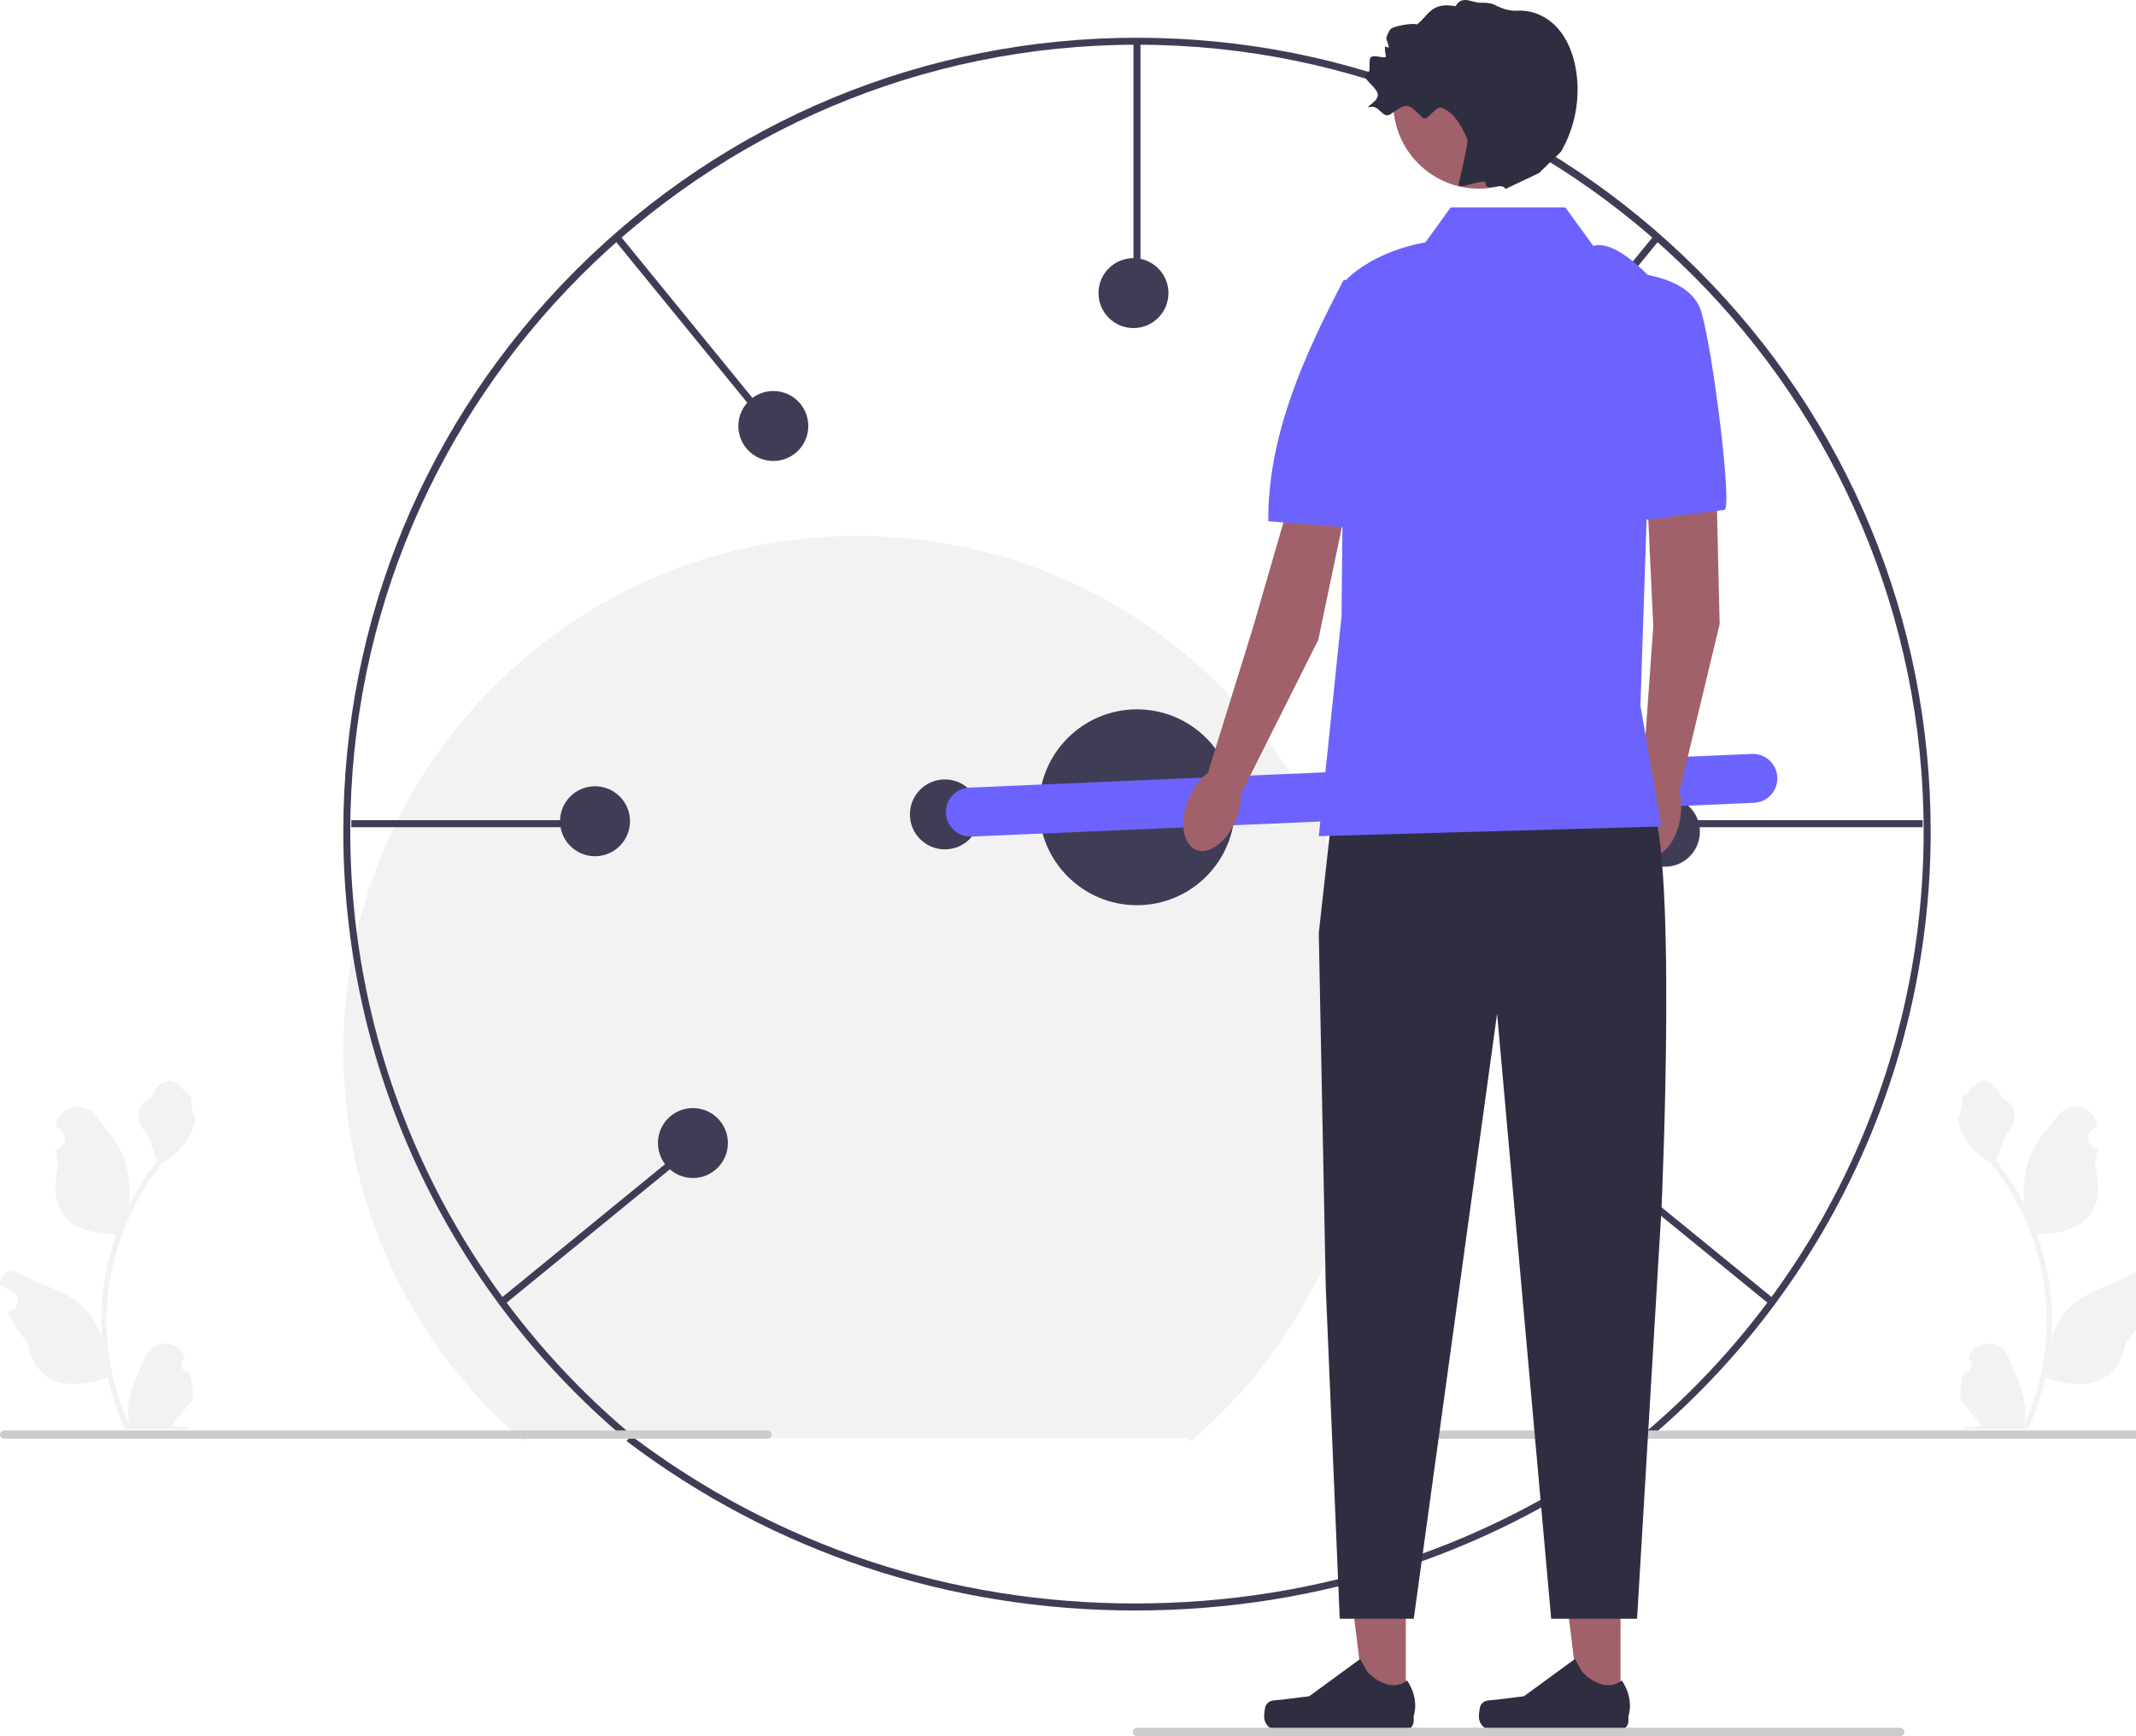<svg id="vector" xmlns="http://www.w3.org/2000/svg" width="374" height="304" viewBox="0 0 374 304"><defs><clipPath id="clip_path_0"><path d="M0,0h377v304h-377z"/></clipPath></defs><g id="g_0"><path fill="#3F3D56" d="M198.75,282.01C166.12,282.01 135.33,271.75 109.7,252.34L110.48,251.38C135.88,270.61 166.4,280.78 198.75,280.78C231.12,280.78 261.66,270.6 287.07,251.34L287.85,252.3C262.22,271.73 231.41,282.01 198.75,282.01Z" clip-path="url(#clip_path_0)"/><path fill="#F2F2F2" d="M343.78,240.41C345.05,240.49 345.75,238.92 344.79,238L344.69,237.62C344.71,237.59 344.72,237.56 344.73,237.53C346.01,234.48 350.35,234.5 351.61,237.55C352.74,240.27 354.17,242.98 354.53,245.85C354.68,247.12 354.61,248.41 354.33,249.65C356.97,243.89 358.36,237.59 358.36,231.26C358.36,229.67 358.27,228.08 358.09,226.5C357.95,225.2 357.74,223.91 357.48,222.63C356.07,215.72 353.02,209.15 348.61,203.65C346.49,202.49 344.72,200.68 343.65,198.51C343.27,197.72 342.97,196.88 342.83,196.02C343.07,196.05 343.73,192.38 343.55,192.15C343.89,191.64 344.49,191.39 344.86,190.89C346.68,188.42 349.2,188.85 350.51,192.21C353.32,193.63 353.35,195.98 351.62,198.24C350.53,199.68 350.38,201.62 349.42,203.16C349.52,203.29 349.62,203.41 349.72,203.54C351.53,205.86 353.1,208.36 354.42,210.99C354.05,208.07 354.6,204.55 355.54,202.29C356.61,199.7 358.61,197.53 360.38,195.29C362.5,192.61 366.85,193.78 367.23,197.18C367.23,197.21 367.23,197.25 367.24,197.28C366.98,197.43 366.72,197.59 366.47,197.75C365.04,198.7 365.53,200.92 367.23,201.18L367.27,201.19C367.17,202.13 367.01,203.07 366.77,203.99C369.04,212.76 364.14,215.96 357.16,216.1C357.01,216.18 356.86,216.26 356.7,216.33C357.41,218.33 357.97,220.37 358.39,222.45C358.77,224.28 359.03,226.13 359.18,227.99C359.36,230.33 359.34,232.69 359.14,235.03L359.16,234.95C359.66,232.37 361.06,229.96 363.09,228.29C366.12,225.8 370.4,224.89 373.66,222.89C375.23,221.92 377.25,223.17 376.98,224.99L376.96,225.08C376.48,225.28 376,225.51 375.54,225.76C375.28,225.91 375.02,226.07 374.77,226.24C373.34,227.18 373.83,229.4 375.53,229.67L375.57,229.67C375.6,229.68 375.62,229.68 375.65,229.68C374.81,231.67 373.65,233.51 372.2,235.09C370.78,242.75 364.69,243.47 358.18,241.24H358.18C357.47,244.35 356.43,247.38 355.09,250.26H344.06C344.02,250.14 343.98,250.01 343.95,249.89C344.97,249.95 346,249.9 347,249.71C346.18,248.7 345.36,247.69 344.55,246.69C344.53,246.67 344.51,246.65 344.49,246.63C344.08,246.11 343.66,245.6 343.24,245.09L343.24,245.09C343.22,243.51 343.41,241.94 343.78,240.41L343.78,240.41Z"/><path fill="#F2F2F2" d="M33.24,240.41C31.98,240.49 31.28,238.92 32.24,238L32.33,237.62C32.32,237.59 32.31,237.56 32.29,237.53C31.01,234.48 26.68,234.5 25.41,237.55C24.29,240.27 22.85,242.98 22.5,245.85C22.34,247.12 22.41,248.41 22.69,249.65C20.06,243.89 18.67,237.59 18.67,231.26C18.67,229.67 18.75,228.08 18.93,226.5C19.08,225.2 19.28,223.91 19.54,222.63C20.95,215.72 24.01,209.15 28.42,203.65C30.54,202.49 32.31,200.68 33.37,198.51C33.76,197.72 34.06,196.88 34.2,196.02C33.96,196.05 33.29,192.38 33.47,192.15C33.14,191.64 32.53,191.39 32.17,190.89C30.34,188.42 27.83,188.85 26.51,192.21C23.71,193.63 23.68,195.98 25.4,198.24C26.5,199.68 26.65,201.62 27.61,203.16C27.51,203.29 27.41,203.41 27.31,203.54C25.49,205.86 23.93,208.36 22.61,210.99C22.98,208.07 22.43,204.55 21.49,202.29C20.42,199.7 18.41,197.53 16.64,195.29C14.52,192.61 10.17,193.78 9.8,197.18C9.79,197.21 9.79,197.25 9.79,197.28C10.05,197.43 10.31,197.59 10.56,197.75C11.99,198.7 11.49,200.92 9.8,201.18L9.76,201.19C9.85,202.13 10.02,203.07 10.25,203.99C7.99,212.76 12.88,215.96 19.87,216.1C20.02,216.18 20.17,216.26 20.32,216.33C19.62,218.33 19.05,220.37 18.63,222.45C18.26,224.28 18,226.13 17.85,227.99C17.67,230.33 17.68,232.69 17.88,235.03L17.87,234.95C17.37,232.37 15.97,229.96 13.93,228.29C10.91,225.8 6.63,224.89 3.36,222.89C1.79,221.92 -0.22,223.17 0.05,224.99L0.06,225.08C0.55,225.28 1.02,225.51 1.48,225.76C1.75,225.91 2,226.07 2.25,226.24C3.69,227.18 3.19,229.4 1.49,229.67L1.46,229.67C1.43,229.68 1.4,229.68 1.38,229.68C2.21,231.67 3.37,233.51 4.83,235.09C6.25,242.75 12.33,243.47 18.84,241.24H18.85C19.56,244.35 20.6,247.38 21.93,250.26H32.97C33.01,250.14 33.04,250.01 33.08,249.89C32.06,249.95 31.03,249.9 30.02,249.71C30.84,248.7 31.66,247.69 32.48,246.69C32.5,246.67 32.51,246.65 32.53,246.63C32.95,246.11 33.37,245.6 33.78,245.09L33.78,245.09C33.81,243.51 33.62,241.94 33.24,240.41L33.24,240.41Z"/><path fill="#F2F2F2" d="M92.24,251.81L91.72,252.41C71.63,235.26 60.11,210.29 60.11,183.89C60.11,159.84 69.47,137.23 86.46,120.22C103.46,103.22 126.06,93.85 150.1,93.85C174.14,93.85 196.74,103.22 213.74,120.22C230.73,137.23 240.09,159.84 240.09,183.89C240.09,210.29 228.57,235.26 208.48,252.41L207.96,251.81"/><path fill="#3F3D56" d="M289.22,251.46L288.43,250.52C319.18,224.28 336.82,186.05 336.82,145.64C336.82,69.66 275.03,7.83 199.07,7.83C123.12,7.83 61.33,69.66 61.33,145.64C61.33,186.05 78.97,224.28 109.72,250.52L108.93,251.46C77.9,224.98 60.11,186.41 60.11,145.64C60.11,108.5 74.56,73.59 100.81,47.33C127.06,21.07 161.95,6.61 199.07,6.61C236.2,6.61 271.1,21.07 297.34,47.33C323.59,73.59 338.05,108.5 338.05,145.64C338.05,186.41 320.25,224.98 289.22,251.46V251.46Z"/><path fill="#CCCCCC" d="M241.82,251.21C241.82,251.62 242.14,251.94 242.55,251.94H376.19C376.59,251.94 376.91,251.62 376.91,251.21C376.91,250.81 376.59,250.48 376.19,250.48H242.55C242.14,250.48 241.82,250.81 241.82,251.21Z"/><path fill="#3F3D56" d="M199.69,7.22H198.46V49.73H199.69V7.22Z"/><path fill="#3F3D56" d="M104,143.62H61.51V144.85H104V143.62Z"/><path fill="#3F3D56" d="M108.37,41.02L107.42,41.8L134.28,74.73L135.23,73.95L108.37,41.02Z"/><path fill="#3F3D56" d="M120.25,200.75L87.34,227.64L88.12,228.59L121.03,201.7L120.25,200.75Z"/><path fill="#3F3D56" d="M336.64,143.62H294.15V144.85H336.64V143.62Z"/><path fill="#3F3D56" d="M289.78,41.02L262.92,73.95L263.87,74.73L290.73,41.8L289.78,41.02Z"/><path fill="#3F3D56" d="M277.89,200.76L277.12,201.71L310.04,228.58L310.81,227.63L277.89,200.76Z"/><path fill="#3F3D56" d="M199.07,158.51C208.54,158.51 216.22,150.83 216.22,141.36C216.22,131.88 208.54,124.21 199.07,124.21C189.61,124.21 181.93,131.88 181.93,141.36C181.93,150.83 189.61,158.51 199.07,158.51Z"/><path fill="#3F3D56" d="M278.05,206.89C281.43,206.89 284.17,204.15 284.17,200.77C284.17,197.38 281.43,194.64 278.05,194.64C274.67,194.64 271.93,197.38 271.93,200.77C271.93,204.15 274.67,206.89 278.05,206.89Z"/><path fill="#3F3D56" d="M291.52,151.77C294.9,151.77 297.64,149.03 297.64,145.64C297.64,142.26 294.9,139.52 291.52,139.52C288.14,139.52 285.4,142.26 285.4,145.64C285.4,149.03 288.14,151.77 291.52,151.77Z"/><path fill="#3F3D56" d="M262.13,80.72C265.51,80.72 268.25,77.98 268.25,74.6C268.25,71.21 265.51,68.47 262.13,68.47C258.75,68.47 256.01,71.21 256.01,74.6C256.01,77.98 258.75,80.72 262.13,80.72Z"/><path fill="#3F3D56" d="M198.46,57.45C201.84,57.45 204.59,54.7 204.59,51.32C204.59,47.94 201.84,45.2 198.46,45.2C195.08,45.2 192.34,47.94 192.34,51.32C192.34,54.7 195.08,57.45 198.46,57.45Z"/><path fill="#3F3D56" d="M135.41,80.72C138.79,80.72 141.53,77.98 141.53,74.6C141.53,71.21 138.79,68.47 135.41,68.47C132.02,68.47 129.28,71.21 129.28,74.6C129.28,77.98 132.02,80.72 135.41,80.72Z"/><path fill="#3F3D56" d="M104.18,149.93C107.57,149.93 110.31,147.19 110.31,143.8C110.31,140.42 107.57,137.68 104.18,137.68C100.8,137.68 98.06,140.42 98.06,143.8C98.06,147.19 100.8,149.93 104.18,149.93Z"/><path fill="#3F3D56" d="M121.33,206.28C124.71,206.28 127.45,203.54 127.45,200.15C127.45,196.77 124.71,194.03 121.33,194.03C117.94,194.03 115.2,196.77 115.2,200.15C115.2,203.54 117.94,206.28 121.33,206.28Z"/><path fill="#3F3D56" d="M165.44,148.73C168.82,148.73 171.56,145.99 171.56,142.61C171.56,139.22 168.82,136.48 165.44,136.48C162.06,136.48 159.32,139.22 159.32,142.61C159.32,145.99 162.06,148.73 165.44,148.73Z"/><path fill="#6C63FF" d="M306.73,132.02L169.72,137.92C167.36,138.02 165.52,140.02 165.63,142.39L165.63,142.39C165.73,144.75 167.73,146.59 170.09,146.49L307.1,140.58C309.46,140.48 311.3,138.48 311.2,136.12C311.09,133.75 309.1,131.91 306.73,132.02Z"/><path fill="#A0616A" d="M246.15,298.72L239.01,298.72L235.61,271.17L246.15,271.17L246.15,298.72Z"/><path fill="#2F2E41" d="M221.68,298.56C221.46,298.93 221.34,300.14 221.34,300.58C221.34,301.92 222.43,303 223.77,303H245.88C246.79,303 247.53,302.26 247.53,301.35V300.43C247.53,300.43 248.63,297.66 246.37,294.25C246.37,294.25 243.57,296.92 239.39,292.73L238.16,290.5L229.23,297.03L224.28,297.64C223.2,297.77 222.24,297.62 221.68,298.56V298.56Z"/><path fill="#A0616A" d="M283.74,298.72L276.6,298.72L273.21,271.17L283.75,271.17L283.74,298.72Z"/><path fill="#2F2E41" d="M259.28,298.56C259.06,298.93 258.94,300.14 258.94,300.58C258.94,301.92 260.03,303 261.36,303H283.48C284.39,303 285.13,302.26 285.13,301.35V300.43C285.13,300.43 286.22,297.66 283.97,294.25C283.97,294.25 281.17,296.92 276.99,292.73L275.76,290.5L266.83,297.03L261.88,297.64C260.8,297.77 259.84,297.62 259.28,298.56V298.56Z"/><path fill="#A0616A" d="M300.34,76.92L301.1,109.28L294.1,138.41L287.58,136.24L289.48,109.71L287.81,73.96L300.34,76.92Z"/><path fill="#A0616A" d="M294.24,143.06C294.84,138.88 293.33,135.21 290.85,134.85C288.37,134.49 285.87,137.58 285.27,141.76C284.67,145.93 286.18,149.6 288.66,149.96C291.14,150.32 293.63,147.23 294.24,143.06Z"/><path fill="#6C63FF" d="M283.87,47.65C283.87,47.65 295.88,47.62 297.91,54.66C300.02,61.98 303.38,89.29 301.92,89.29L286.93,91.19L283.87,47.65Z"/><path fill="#A0616A" d="M237.45,80.37L230.82,112.06L217.39,138.82L211.53,135.23L219.41,109.83L229.59,74.63L237.45,80.37Z"/><path fill="#A0616A" d="M216.47,143.38C218.01,139.46 217.36,135.54 215.03,134.62C212.7,133.71 209.57,136.15 208.03,140.08C206.49,144 207.14,147.93 209.47,148.84C211.8,149.75 214.93,147.31 216.47,143.38Z"/><path fill="#6C63FF" d="M235.3,48.95C235.3,48.95 241.87,51.88 243.71,58.98C245.38,65.43 249.51,93.83 237.37,92.49L222.07,91.27C221.96,76.2 228.46,61.99 235.3,48.95Z"/><path fill="#2F2E41" d="M233.36,141.36L230.91,163.4L232.13,225.36L234.58,283.45H247.54L262.13,177.49L271.6,283.45H286.64L290.91,211.79C290.91,211.79 293.97,145.03 288.46,139.52C282.95,134.01 233.36,141.36 233.36,141.36Z"/><path fill="#6C63FF" d="M274.07,36.31H254.01L249.58,42.44C249.58,42.44 241.01,43.66 235.5,49.18L234.89,107.97L230.91,146.42L290.9,144.72L287.23,123.59L289.68,49.43C289.68,49.43 283.25,41.83 278.97,43.05L274.07,36.31Z"/><path fill="#A0616A" d="M258.95,33.04C267.24,33.04 273.96,26.32 273.96,18.03C273.96,9.74 267.24,3.01 258.95,3.01C250.66,3.01 243.95,9.74 243.95,18.03C243.95,26.32 250.66,33.04 258.95,33.04Z"/><path fill="#2F2E41" d="M271.84,4.05C270.17,2.57 267.86,1.72 265.66,1.87C264.33,1.96 263.04,1.54 261.85,0.92C261.77,0.88 261.69,0.84 261.61,0.8C260.86,0.5 260.04,0.46 259.23,0.48C257.76,0.52 256.02,-0.96 254.87,1.09C250.51,0.27 250.11,2.8 248.08,4.29C247.5,3.95 243.79,4.57 243.4,5.18C243.1,5.65 242.89,6.12 242.75,6.58C242.66,6.88 243.2,7.95 243.16,8.23C243.12,8.51 242.49,7.99 242.49,8.23C242.48,8.9 242.57,9.44 242.65,9.74C242.85,10.51 240.8,9.53 240.13,9.95C239.46,10.38 240.15,12.35 239.49,12.8C238.71,13.34 239.23,13.93 239.91,14.63C240.38,15.11 240.93,15.65 241.18,16.25C241.8,17.72 238.39,19.03 239.96,18.72C241.58,18.4 242.11,20.92 243.47,19.99C246.55,17.88 246.44,18.05 249.13,20.64C249.88,21.36 251.35,18.54 252.34,18.86C254.2,19.46 255.72,21.45 256.95,24.48C257.12,24.9 255.47,31.88 255.4,32.33C255.22,33.39 260.16,31 260.14,32.16C260.13,33.68 262.84,31.76 263.62,33.1C263.72,32.98 269.22,30.47 269.49,30.28L273.3,26.59C275.8,22.31 276.75,17.15 275.95,12.26C275.44,9.18 274.19,6.11 271.85,4.05H271.84Z"/><path fill="#CCCCCC" d="M198.35,303.27C198.35,303.67 198.68,304 199.08,304H332.72C333.12,304 333.45,303.67 333.45,303.27C333.45,302.87 333.12,302.54 332.72,302.54H199.08C198.68,302.54 198.35,302.87 198.35,303.27Z"/><path fill="#CCCCCC" d="M0,251.21C0,251.62 0.32,251.94 0.73,251.94H134.37C134.77,251.94 135.1,251.62 135.1,251.21C135.1,250.81 134.77,250.48 134.37,250.48H0.73C0.32,250.48 0,250.81 0,251.21Z"/></g></svg>